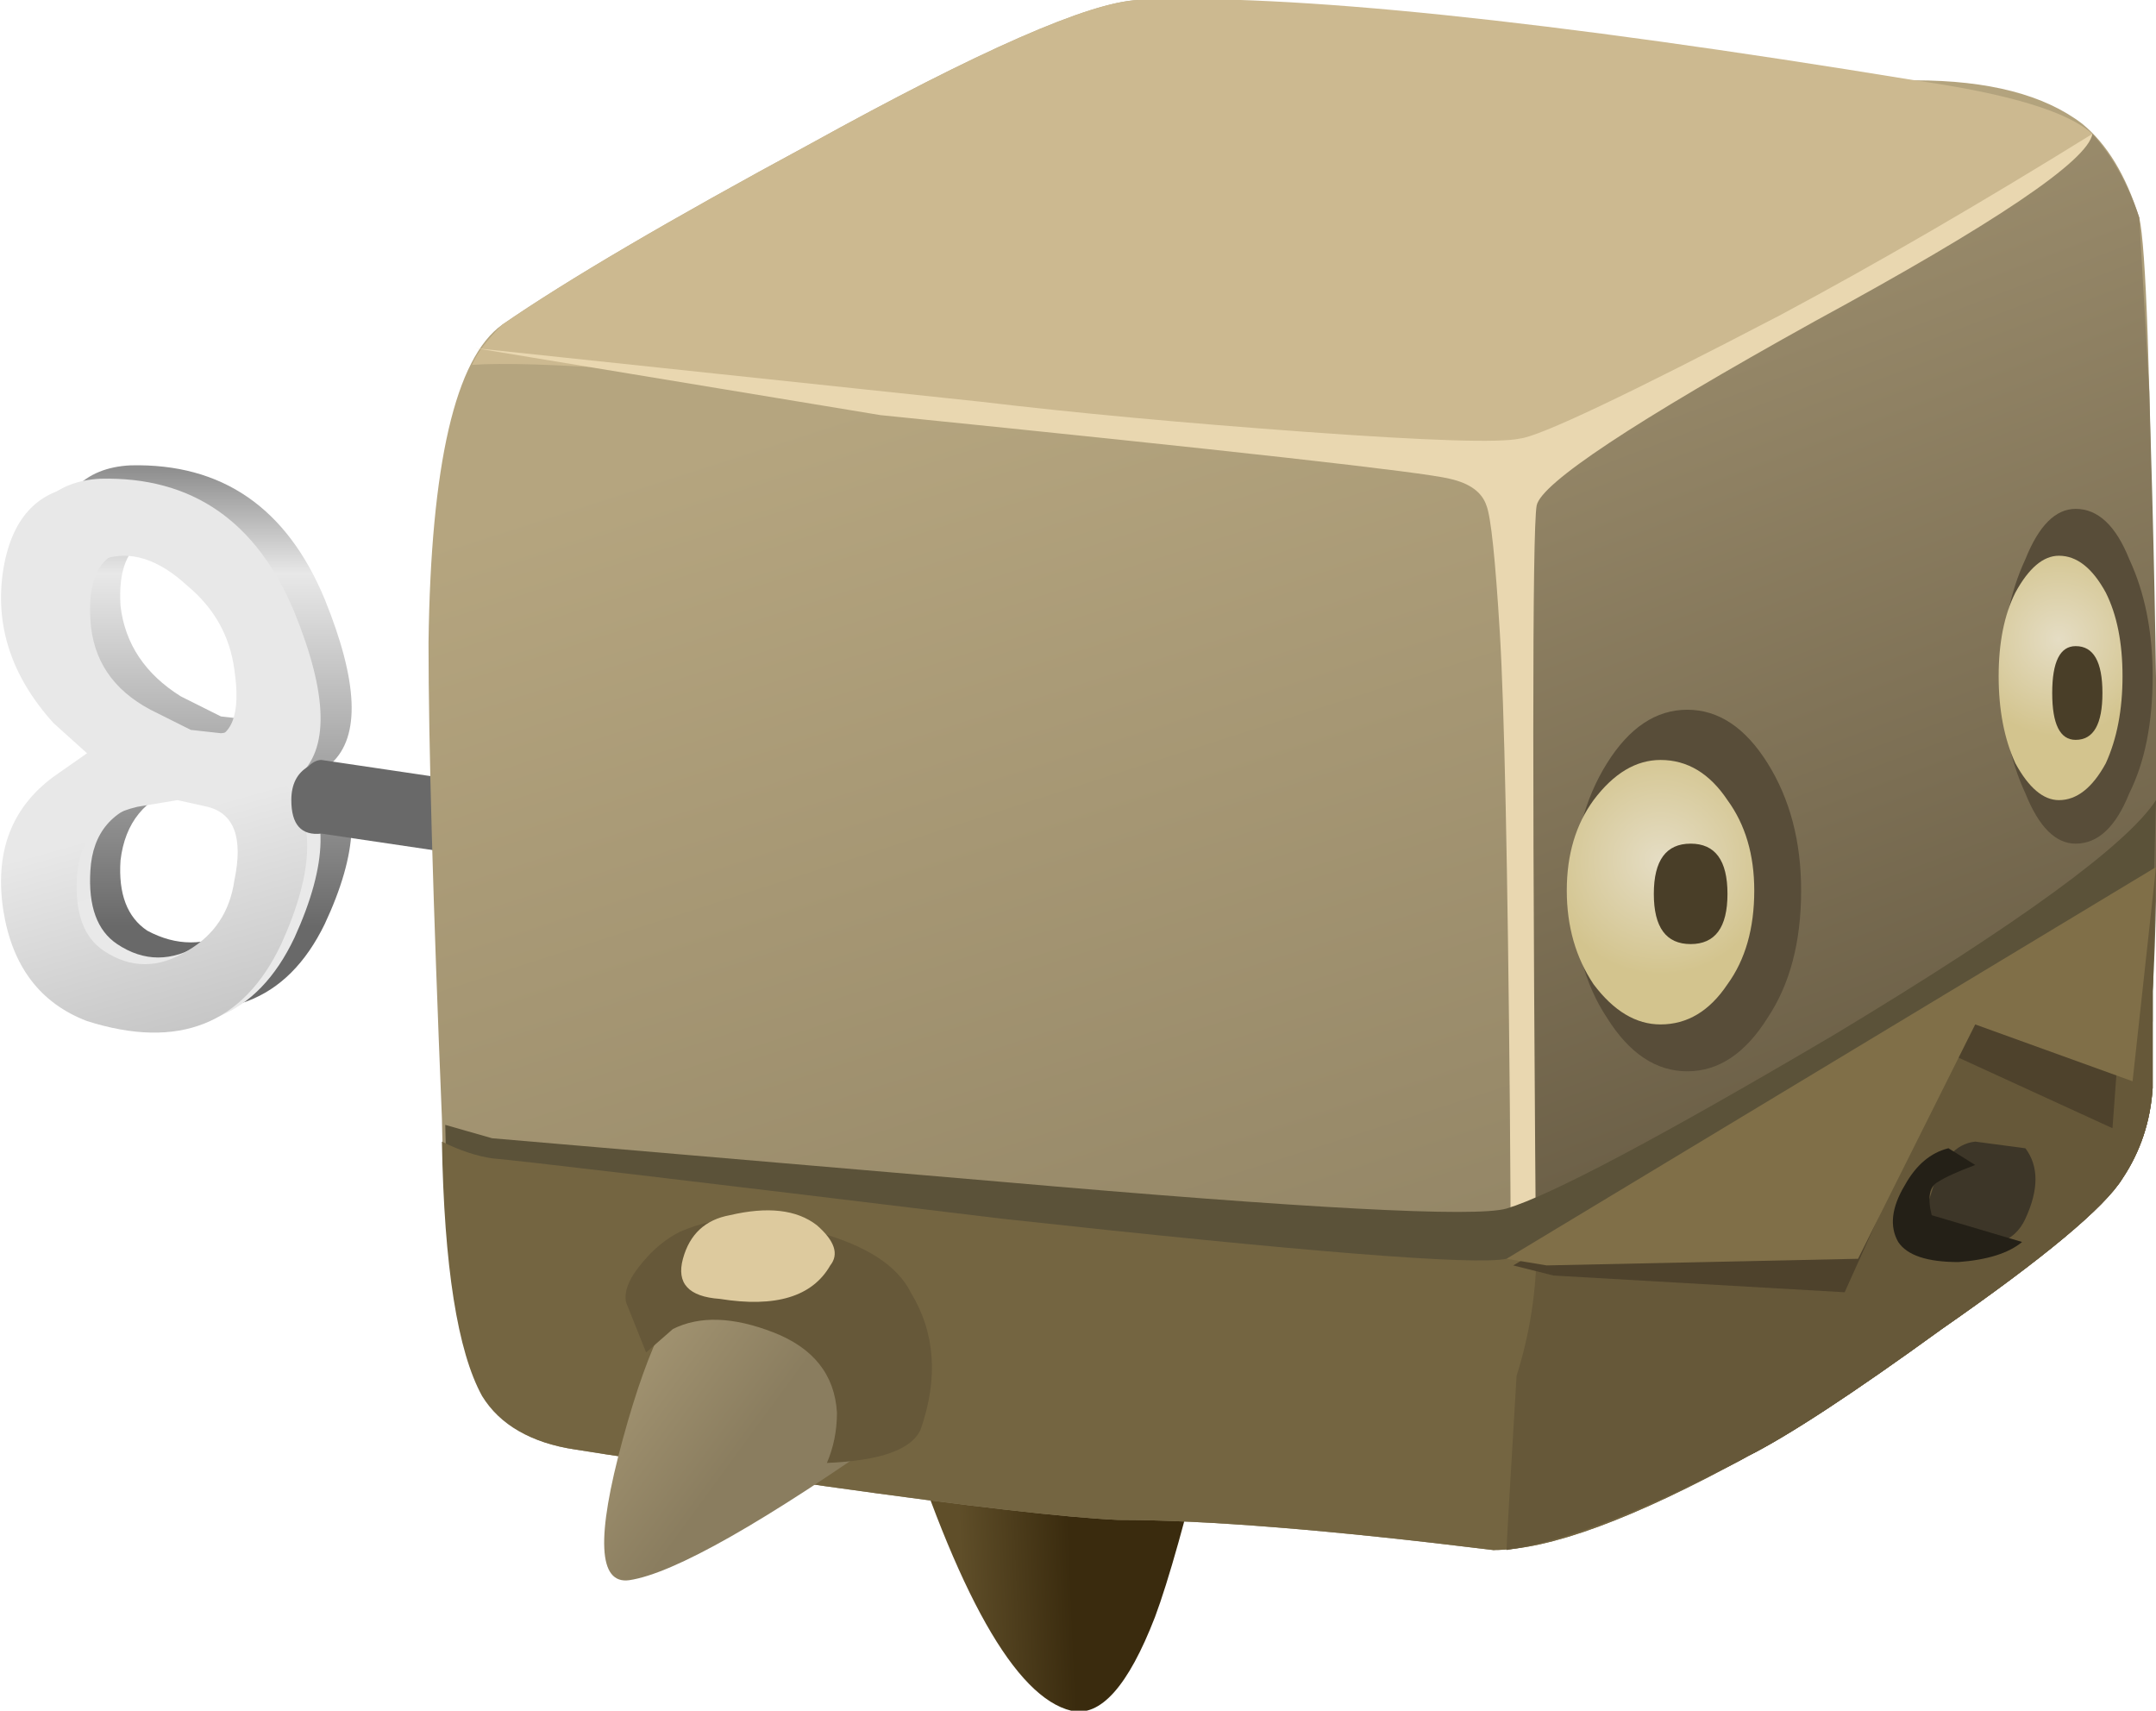 <?xml version="1.0" encoding="iso-8859-1"?>
<!-- Generator: Adobe Illustrator 15.1.0, SVG Export Plug-In . SVG Version: 6.00 Build 0)  -->
<!DOCTYPE svg PUBLIC "-//W3C//DTD SVG 1.1//EN" "http://www.w3.org/Graphics/SVG/1.1/DTD/svg11.dtd">
<svg version="1.1" id="flash0.ai" xmlns="http://www.w3.org/2000/svg" xmlns:xlink="http://www.w3.org/1999/xlink" x="0px" y="0px"
	 width="32.2px" height="25.55px" viewBox="0 0 32.2 25.55" style="enable-background:new 0 0 32.2 25.55;" xml:space="preserve">
<symbol  id="cubimal_1_" viewBox="0.4 -26.563 25.814 25.578">
	<g id="Layer_1_5_">
		<g>
			
				<linearGradient id="SVGID_1_" gradientUnits="userSpaceOnUse" x1="365.084" y1="317.969" x2="366.836" y2="317.969" gradientTransform="matrix(0.999 0.043 -0.043 0.999 -342.708 -357.58)">
				<stop  offset="0" style="stop-color:#5F4E29"/>
				<stop  offset="0.937" style="stop-color:#3A2B0E"/>
			</linearGradient>
			<path style="fill-rule:evenodd;clip-rule:evenodd;fill:url(#SVGID_1_);" d="M7.4-21.95l4.65-0.35
				c-0.333-1.366-0.6-2.316-0.8-2.85c-0.4-1.034-0.816-1.5-1.25-1.4C9.167-26.35,8.3-24.816,7.4-21.95z"/>
			
				<linearGradient id="SVGID_2_" gradientUnits="userSpaceOnUse" x1="372.89" y1="321.488" x2="374.642" y2="321.488" gradientTransform="matrix(0.999 0.043 -0.043 0.999 -342.708 -357.58)">
				<stop  offset="0" style="stop-color:#5F4E29"/>
				<stop  offset="0.937" style="stop-color:#3A2B0E"/>
			</linearGradient>
			<path style="fill-rule:evenodd;clip-rule:evenodd;fill:url(#SVGID_2_);" d="M15.05-18.1l4.7-0.35c-0.4-1.5-0.684-2.45-0.85-2.85
				c-0.4-1.033-0.817-1.5-1.25-1.4C16.816-22.5,15.95-20.966,15.05-18.1z"/>
			
				<linearGradient id="SVGID_3_" gradientUnits="userSpaceOnUse" x1="-2109.166" y1="-13442.348" x2="-2090.018" y2="-13442.348" gradientTransform="matrix(0.307 -0.952 0.952 0.307 13452.033 2112.088)">
				<stop  offset="0" style="stop-color:#B5A57F"/>
				<stop  offset="1" style="stop-color:#8A7D5F"/>
			</linearGradient>
			<path style="fill-rule:evenodd;clip-rule:evenodd;fill:url(#SVGID_3_);" d="M16.8-1.55c3.133-0.433,5.067-0.65,5.8-0.65
				c1.1,0,1.933-0.216,2.5-0.65c0.367-0.3,0.65-0.767,0.85-1.4c0.1-0.434,0.167-2.333,0.2-5.7c0.033-3.066,0.033-5.017,0-5.85
				c0-0.366,0-0.85,0-1.45c-0.033-0.5-0.183-0.95-0.45-1.35c-0.267-0.434-1.167-1.184-2.7-2.25c-1.333-0.967-2.3-1.6-2.9-1.9
				c-1.7-0.934-2.967-1.4-3.8-1.4c-2.433,0.3-4.3,0.45-5.6,0.45c-0.767,0.034-2.217,0.2-4.35,0.5c-2.1,0.3-3.35,0.483-3.75,0.55
				c-0.7,0.1-1.167,0.4-1.4,0.9c-0.367,0.667-0.567,2.017-0.6,4.05c-0.133,3.233-0.2,5.6-0.2,7.1c0.034,2.667,0.4,4.25,1.1,4.75
				c0.967,0.667,2.5,1.566,4.6,2.7C8.633-1.75,10.267-1.033,11-1C11.934-0.966,13.867-1.149,16.8-1.55z"/>
			
				<linearGradient id="SVGID_4_" gradientUnits="userSpaceOnUse" x1="-2371.945" y1="-12877.137" x2="-2354.948" y2="-12877.137" gradientTransform="matrix(0.357 -0.934 0.934 0.357 12892.667 2380.169)">
				<stop  offset="0" style="stop-color:#A79876"/>
				<stop  offset="1" style="stop-color:#685C44"/>
			</linearGradient>
			<path style="fill-rule:evenodd;clip-rule:evenodd;fill:url(#SVGID_4_);" d="M25.95-4.25l0.15-2.6
				c0.133-4.333,0.15-7.316,0.05-8.95c0-0.366,0-0.85,0-1.45c-0.033-0.5-0.183-0.95-0.45-1.35c-0.267-0.434-1.167-1.184-2.7-2.25
				c-1.333-0.967-2.3-1.6-2.9-1.9c-0.267-0.167-0.9-0.434-1.9-0.8c-1-0.366-1.634-0.566-1.9-0.6c0.3,0.6,0.45,1.316,0.45,2.15
				l-0.1,14l0.1,0.15c0.167,0.2,1.066,0.7,2.7,1.5C21.317-5.45,22.5-4.833,23-4.5c0.433,0.3,1.183,0.8,2.25,1.5
				C25.55-3.333,25.783-3.75,25.95-4.25z"/>
			<path style="fill-rule:evenodd;clip-rule:evenodd;fill:#CCB990;" d="M23.7-4.2c-0.5-0.3-1.784-0.966-3.85-2
				c-1.9-0.9-2.933-1.45-3.1-1.65C15.816-7.783,12.9-7.483,8-6.95c-3.733,0.4-6.05,0.567-6.95,0.5c0.067,0.167,0.217,0.367,0.45,0.6
				c0.967,0.667,2.5,1.566,4.6,2.7C8.633-1.75,10.267-1.033,11-1c2.233,0.1,6.1-0.3,11.6-1.2c1.4-0.2,2.283-0.466,2.65-0.8
				C24.883-3.366,24.367-3.766,23.7-4.2z"/>
			<g>
				<path style="fill-rule:evenodd;clip-rule:evenodd;fill:#584D39;" d="M20.9-14.3c0-0.767-0.167-1.4-0.5-1.9
					c-0.333-0.533-0.733-0.8-1.2-0.8c-0.467,0-0.867,0.267-1.2,0.8c-0.333,0.5-0.5,1.133-0.5,1.9c0,0.733,0.167,1.367,0.5,1.9
					c0.333,0.533,0.733,0.8,1.2,0.8c0.466,0,0.867-0.267,1.2-0.8C20.733-12.933,20.9-13.566,20.9-14.3z"/>
				
					<radialGradient id="SVGID_5_" cx="18.8" cy="-13.85" r="1.712" gradientTransform="matrix(1 0 0 -1 0 -27.699)" gradientUnits="userSpaceOnUse">
					<stop  offset="0" style="stop-color:#E5DDC4"/>
					<stop  offset="1" style="stop-color:#D3C48E"/>
				</radialGradient>
				<path style="fill-rule:evenodd;clip-rule:evenodd;fill:url(#SVGID_5_);" d="M20.2-14.3c0-0.566-0.133-1.033-0.4-1.4
					c-0.267-0.4-0.6-0.6-1-0.6c-0.366,0-0.7,0.2-1,0.6c-0.267,0.4-0.4,0.867-0.4,1.4c0,0.534,0.133,0.983,0.4,1.35
					c0.3,0.4,0.634,0.6,1,0.6c0.4,0,0.733-0.2,1-0.6C20.067-13.316,20.2-13.766,20.2-14.3z"/>
			</g>
			<g>
				<path style="fill-rule:evenodd;clip-rule:evenodd;fill:#584D39;" d="M26.15-11.1c0-0.7-0.117-1.283-0.35-1.75
					c-0.2-0.5-0.466-0.75-0.8-0.75c-0.3,0-0.55,0.25-0.75,0.75c-0.233,0.5-0.35,1.083-0.35,1.75s0.117,1.25,0.35,1.75
					C24.45-8.85,24.7-8.6,25-8.6c0.333,0,0.6-0.25,0.8-0.75C26.033-9.85,26.15-10.433,26.15-11.1z"/>
				
					<radialGradient id="SVGID_6_" cx="24.75" cy="-10.55" r="1.45" gradientTransform="matrix(1 0 0 -1 0 -21.1)" gradientUnits="userSpaceOnUse">
					<stop  offset="0" style="stop-color:#E5DDC4"/>
					<stop  offset="1" style="stop-color:#D3C48E"/>
				</radialGradient>
				<path style="fill-rule:evenodd;clip-rule:evenodd;fill:url(#SVGID_6_);" d="M25.7-11.1c0-0.5-0.083-0.934-0.25-1.3
					c-0.2-0.367-0.434-0.55-0.7-0.55c-0.233,0-0.45,0.184-0.65,0.55c-0.167,0.366-0.25,0.8-0.25,1.3s0.083,0.917,0.25,1.25
					c0.2,0.367,0.417,0.55,0.65,0.55c0.267,0,0.5-0.183,0.7-0.55C25.617-10.183,25.7-10.6,25.7-11.1z"/>
			</g>
			<path style="fill-rule:evenodd;clip-rule:evenodd;fill:#E9D7B0;" d="M25.25-3c-0.067-0.4-1.45-1.333-4.15-2.8
				c-2.7-1.5-4.083-2.417-4.15-2.75c-0.067-0.366-0.067-4.517,0-12.45c-0.033-1.7-0.25-2.75-0.65-3.15l0.15,0.6
				c0.1,0.267,0.133,2.267,0.1,6c-0.033,3.634-0.083,6-0.15,7.1s-0.133,1.733-0.2,1.9c-0.067,0.2-0.25,0.333-0.55,0.4
				c-0.4,0.1-3.233,0.417-8.5,0.95l-6.05,1L8.65-7c1.4-0.167,3.017-0.317,4.85-0.45s2.9-0.167,3.2-0.1c0.3,0.034,1.6,0.65,3.9,1.85
				C22.033-4.933,23.583-4.033,25.25-3z"/>
			<path style="fill-rule:evenodd;clip-rule:evenodd;fill:#493E28;" d="M19.8-14.35c0-0.5-0.183-0.75-0.55-0.75
				s-0.55,0.25-0.55,0.75s0.183,0.75,0.55,0.75S19.8-13.85,19.8-14.35z"/>
			<path style="fill-rule:evenodd;clip-rule:evenodd;fill:#5B5239;" d="M26.2-12.95l-0.05-1.85c0-0.366,0-0.85,0-1.45
				c-0.033-0.5-0.183-0.95-0.45-1.35c-0.267-0.434-1.167-1.217-2.7-2.35c-1.3-0.966-2.267-1.633-2.9-2c-1.833-1-3.1-1.5-3.8-1.5
				c-2.433,0.233-4.283,0.333-5.55,0.3c-0.9,0-3.617,0.283-8.15,0.85c-0.667,0.067-1.117,0.317-1.35,0.75
				c-0.367,0.634-0.566,1.884-0.6,3.75l0.7-0.2c0.4-0.034,2.933-0.25,7.6-0.65c4.566-0.4,7.083-0.534,7.55-0.4
				c0.667,0.2,2.3,1.067,4.9,2.6C24.167-14.783,25.767-13.616,26.2-12.95z"/>
			<path style="fill-rule:evenodd;clip-rule:evenodd;fill:#493E28;" d="M25.4-11.35c0-0.467-0.133-0.7-0.4-0.7
				c-0.233,0-0.35,0.233-0.35,0.7s0.117,0.7,0.35,0.7C25.267-10.649,25.4-10.883,25.4-11.35z"/>
			<path style="fill-rule:evenodd;clip-rule:evenodd;fill:#746541;" d="M26.2-13.95l-0.05-1.85c0-0.366,0-0.85,0-1.45
				c-0.033-0.5-0.183-0.95-0.45-1.35c-0.267-0.434-1.167-1.184-2.7-2.25c-1.333-0.967-2.3-1.6-2.9-1.9c-1.7-0.934-2.967-1.4-3.8-1.4
				c-2.433,0.3-4.3,0.45-5.6,0.45c-0.767,0.034-2.217,0.2-4.35,0.5c-2.1,0.3-3.35,0.483-3.75,0.55c-0.667,0.1-1.133,0.366-1.4,0.8
				c-0.367,0.667-0.567,1.934-0.6,3.8c0.267-0.133,0.517-0.216,0.75-0.25c0.4-0.033,2.933-0.333,7.6-0.9
				c4.566-0.5,7.083-0.7,7.55-0.6c0.667,0.167,2.3,0.983,4.9,2.45C24.167-15.75,25.767-14.616,26.2-13.95z"/>
			<path style="fill-rule:evenodd;clip-rule:evenodd;fill:#665839;" d="M26.2-13.95l-0.05-1.85c0-0.366,0-0.85,0-1.45
				c-0.033-0.5-0.183-0.95-0.45-1.35c-0.267-0.434-1.167-1.184-2.7-2.25c-1.333-0.967-2.3-1.6-2.9-1.9c-1.5-0.8-2.7-1.267-3.6-1.4
				c0,0.066,0.05,0.933,0.15,2.6c0.2,0.634,0.3,1.284,0.3,1.95c1.233,0.5,2.933,1.383,5.1,2.65C24.417-15.55,25.8-14.55,26.2-13.95z
				"/>
			<polygon style="fill-rule:evenodd;clip-rule:evenodd;fill:#4E422C;" points="17.2,-20.05 16.6,-19.899 25.8,-14.45 25.55,-17.85 
				23.15,-16.75 21.55,-20.3 			"/>
			<polygon style="fill-rule:evenodd;clip-rule:evenodd;fill:#806F48;" points="17.1,-19.899 16.5,-19.8 26.2,-13.95 25.85,-17.149 
				23.5,-16.3 21.75,-19.8 			"/>
			<path style="fill-rule:evenodd;clip-rule:evenodd;fill:#3D3628;" d="M23.5-18.05l0.75-0.1c0.2-0.267,0.2-0.617,0-1.05
				c-0.167-0.367-0.533-0.483-1.1-0.35c-0.267,0.067-0.417,0.15-0.45,0.25c0,0.034,0.05,0.2,0.15,0.5
				C22.983-18.333,23.2-18.083,23.5-18.05z"/>
			<path style="fill-rule:evenodd;clip-rule:evenodd;fill:#242017;" d="M23.1-18.149l0.4-0.25c-0.267-0.1-0.45-0.184-0.55-0.25
				c-0.133-0.067-0.167-0.233-0.1-0.5l1.35-0.4c-0.2-0.167-0.517-0.267-0.95-0.3c-0.467,0-0.767,0.1-0.9,0.3
				c-0.133,0.233-0.1,0.517,0.1,0.85C22.617-18.399,22.833-18.216,23.1-18.149z"/>
			
				<linearGradient id="SVGID_7_" gradientUnits="userSpaceOnUse" x1="-3234.901" y1="-6409.917" x2="-3231.001" y2="-6409.917" gradientTransform="matrix(0.808 -0.59 0.59 0.808 6395.967 3247.919)">
				<stop  offset="0" style="stop-color:#B5A57F"/>
				<stop  offset="1" style="stop-color:#8A7D5F"/>
			</linearGradient>
			<path style="fill-rule:evenodd;clip-rule:evenodd;fill:url(#SVGID_7_);" d="M4.55-20.05c1.267,0.467,2.134,0.233,2.6-0.7
				c0.233-0.467,0.333-0.983,0.3-1.55c-2.033-1.433-3.384-2.2-4.05-2.3c-0.466-0.066-0.5,0.633-0.1,2.1
				C3.7-21.033,4.117-20.216,4.55-20.05z"/>
			<path style="fill-rule:evenodd;clip-rule:evenodd;fill:#665839;" d="M4.15-19.399c0.6,0.267,1.284,0.267,2.05,0
				c0.733-0.2,1.2-0.5,1.4-0.9c0.367-0.6,0.417-1.283,0.15-2.05c-0.133-0.3-0.6-0.467-1.4-0.5c0.1,0.233,0.15,0.483,0.15,0.75
				c-0.033,0.566-0.35,0.967-0.95,1.2c-0.6,0.233-1.1,0.25-1.5,0.05l-0.4-0.35l-0.3,0.75c-0.034,0.167,0.05,0.367,0.25,0.6
				C3.767-19.649,3.95-19.5,4.15-19.399z"/>
			<path style="fill-rule:evenodd;clip-rule:evenodd;fill:#DDCA9E;" d="M4.9-19.149c0.567,0.133,1,0.083,1.3-0.15
				c0.267-0.233,0.333-0.433,0.2-0.6c-0.267-0.467-0.817-0.634-1.65-0.5c-0.467,0.033-0.65,0.233-0.55,0.6
				C4.3-19.433,4.533-19.216,4.9-19.149z"/>
		</g>
	</g>
</symbol>
<symbol  id="cubimal_x5F_mc" viewBox="-0.385 -26.513 32.199 25.578">
	<g id="Layer_5_1_">
	</g>
	<g id="Layer_4_2_">
	</g>
	<g id="Layer_2_copy_2_">
	</g>
	<g id="Layer_2_2_">
	</g>
	<g id="Layer_1_9_">
		
			<use xlink:href="#cubimal_x5F_scene1"  width="32.199" height="25.578" x="0.015" y="-26.563" transform="matrix(1 0 0 1 -0.4 0.05)" style="overflow:visible;"/>
	</g>
	<g id="Layer_6_1_">
	</g>
</symbol>
<symbol  id="cubimal_x5F_scene1" viewBox="0.015 -26.563 32.199 25.578">
	<g id="Layer_1_8_">
		
			<use xlink:href="#winder_x5F_static"  width="10.185" height="8.474" x="0.015" y="-8.472" transform="matrix(1 0 0 1 0 -7.95)" style="overflow:visible;"/>
		
			<use xlink:href="#cubimal_1_"  width="25.814" height="25.578" x="0.4" y="-26.563" transform="matrix(1 0 0 1 6 0)" style="overflow:visible;"/>
	</g>
</symbol>
<symbol  id="winder_x5F_static" viewBox="0.015 -8.472 10.185 8.474">
	<g id="Layer_4_1_">
		
			<use xlink:href="#winderedge"  width="4.537" height="8.127" x="0.015" y="-8.126" transform="matrix(1 0 0 1 0.7 0)" style="overflow:visible;"/>
	</g>
	<g id="Layer_3_1_">
		
			<use xlink:href="#winderfacehighlight"  width="4.573" height="8.174" x="0.016" y="-8.173" transform="matrix(1 0 0 1 0.2 -0.2)" style="overflow:visible;"/>
	</g>
	<g id="Layer_2_copy_1_">
		
			<use xlink:href="#winderface1a"  width="4.573" height="8.174" x="0.015" y="-8.172" transform="matrix(1 0 0 1 0 -0.3)" style="overflow:visible;"/>
	</g>
	<g id="Layer_1_7_">
		<g>
			
				<linearGradient id="SVGID_8_" gradientUnits="userSpaceOnUse" x1="1514.581" y1="-17621.961" x2="1515.9" y2="-17621.961" gradientTransform="matrix(-0.171 -0.985 0.985 -0.171 17629.527 -1517.632)">
				<stop  offset="0" style="stop-color:#8F8F8F"/>
				<stop  offset="0.228" style="stop-color:#E8E8E8"/>
				<stop  offset="1" style="stop-color:#696969"/>
			</linearGradient>
			<path style="fill-rule:evenodd;clip-rule:evenodd;fill:url(#SVGID_8_);" d="M10.2-6.3L4.8-5.5C4.5-5.533,4.351-5.366,4.351-5
				c0,0.233,0.083,0.4,0.25,0.5c0.066,0.066,0.133,0.1,0.2,0.1l5.4-0.8V-6.3z"/>
		</g>
	</g>
</symbol>
<symbol  id="winderedge" viewBox="0.015 -8.126 4.537 8.127">
	<g id="Layer_1_4_">
		<g>
			
				<linearGradient id="SVGID_9_" gradientUnits="userSpaceOnUse" x1="5.21" y1="-16351.518" x2="12.035" y2="-16351.518" gradientTransform="matrix(1.465202e-004 -1 1 -0.001 16353.803 -11.179)">
				<stop  offset="0" style="stop-color:#8F8F8F"/>
				<stop  offset="0.228" style="stop-color:#E8E8E8"/>
				<stop  offset="1" style="stop-color:#696969"/>
			</linearGradient>
			<path style="fill-rule:evenodd;clip-rule:evenodd;fill:url(#SVGID_9_);" d="M3.5-5.899c0.066,0.6-0.083,0.983-0.45,1.15L2.6-4.7
				C2.367-4.7,2.167-4.733,2-4.8c-0.533-0.167-0.833-0.533-0.9-1.1c-0.034-0.5,0.1-0.85,0.4-1.05c0.434-0.233,0.867-0.233,1.3,0
				C3.2-6.716,3.434-6.366,3.5-5.899z M0.05-1.25c0.1,0.8,0.5,1.216,1.2,1.25c1.367,0.033,2.333-0.633,2.9-2
				c0.5-1.233,0.534-2.05,0.1-2.45c0.434-0.533,0.4-1.333-0.1-2.4c-0.567-1.167-1.533-1.533-2.9-1.1c-0.7,0.233-1.1,0.767-1.2,1.6
				c-0.133,0.867,0.117,1.533,0.75,2L1.25-4L0.8-3.55C0.167-2.85-0.083-2.083,0.05-1.25z M3.5-2.75C3.434-2.25,3.2-1.833,2.8-1.5
				C2.367-1.1,1.934-0.966,1.5-1.1c-0.3-0.133-0.434-0.467-0.4-1C1.167-2.666,1.467-3.116,2-3.45l0.6-0.3L3.05-3.8
				C3.417-3.766,3.566-3.416,3.5-2.75z"/>
		</g>
	</g>
</symbol>
<symbol  id="winderface1a" viewBox="0.015 -8.172 4.573 8.174">
	<g id="Layer_1_2_">
		
			<linearGradient id="SVGID_10_" gradientUnits="userSpaceOnUse" x1="-1922.741" y1="-13815.255" x2="-1913.569" y2="-13815.255" gradientTransform="matrix(0.273 -0.962 0.962 0.273 13816.877 1916.718)">
			<stop  offset="0" style="stop-color:#E8E8E8"/>
			<stop  offset="1" style="stop-color:#878787"/>
		</linearGradient>
		<path style="fill-rule:evenodd;clip-rule:evenodd;fill:url(#SVGID_10_);" d="M2.05-4.8c-0.566-0.133-0.867-0.483-0.9-1.05
			c-0.033-0.533,0.1-0.9,0.4-1.1c0.4-0.267,0.817-0.267,1.25,0C3.2-6.717,3.433-6.367,3.5-5.9c0.133,0.633,0,1-0.4,1.1L2.65-4.7
			L2.05-4.8z M0.05-1.25C0.183-0.45,0.6-0.033,1.3,0c1.367,0.033,2.333-0.633,2.9-2c0.5-1.233,0.517-2.05,0.05-2.45
			c0.467-0.5,0.45-1.3-0.05-2.4C3.633-8.05,2.667-8.433,1.3-8C0.6-7.733,0.183-7.183,0.05-6.35c-0.133,0.867,0.117,1.533,0.75,2
			L1.3-4L0.8-3.55C0.167-2.85-0.083-2.083,0.05-1.25z M3.5-2.75C3.433-2.25,3.2-1.833,2.8-1.5C2.367-1.1,1.95-0.967,1.55-1.1
			c-0.3-0.133-0.433-0.467-0.4-1c0.033-0.6,0.333-1.05,0.9-1.35l0.6-0.3L3.1-3.8C3.467-3.767,3.6-3.417,3.5-2.75z"/>
	</g>
</symbol>
<symbol  id="winderfacehighlight" viewBox="0.016 -8.173 4.573 8.174">
	<g id="Layer_1_3_">
		
			<linearGradient id="SVGID_11_" gradientUnits="userSpaceOnUse" x1="-1922.741" y1="-13815.255" x2="-1913.569" y2="-13815.255" gradientTransform="matrix(0.273 -0.962 0.962 0.273 13816.877 1916.718)">
			<stop  offset="0" style="stop-color:#E8E8E8"/>
			<stop  offset="1" style="stop-color:#EDEDED"/>
		</linearGradient>
		<path style="fill-rule:evenodd;clip-rule:evenodd;fill:url(#SVGID_11_);" d="M2.05-4.8c-0.567-0.133-0.867-0.483-0.9-1.05
			c-0.033-0.533,0.1-0.9,0.4-1.1c0.4-0.267,0.817-0.267,1.25,0C3.2-6.717,3.434-6.367,3.5-5.9c0.1,0.6-0.034,0.967-0.4,1.1L2.65-4.7
			L2.05-4.8z M0.05-1.25C0.184-0.45,0.601-0.034,1.3,0c1.367,0.034,2.333-0.633,2.9-2c0.5-1.233,0.517-2.05,0.05-2.45
			c0.466-0.5,0.45-1.3-0.05-2.4C3.634-8.05,2.667-8.434,1.3-8c-0.7,0.267-1.117,0.817-1.25,1.65c-0.133,0.867,0.117,1.534,0.75,2
			L1.3-4L0.8-3.55C0.167-2.851-0.083-2.084,0.05-1.25z M1.55-1.101c-0.3-0.133-0.433-0.466-0.4-1c0.033-0.6,0.333-1.05,0.9-1.35
			l0.6-0.3l0.45-0.05c0.366,0.033,0.5,0.383,0.4,1.05C3.434-2.25,3.2-1.834,2.8-1.5C2.367-1.101,1.95-0.967,1.55-1.101z"/>
	</g>
</symbol>
<use xlink:href="#cubimal_x5F_mc"  width="32.199" height="25.578" id="cubimal" x="-0.385" y="-26.513" transform="matrix(1 0 0 -1 0.4 -0.95)" style="overflow:visible;"/>
</svg>
